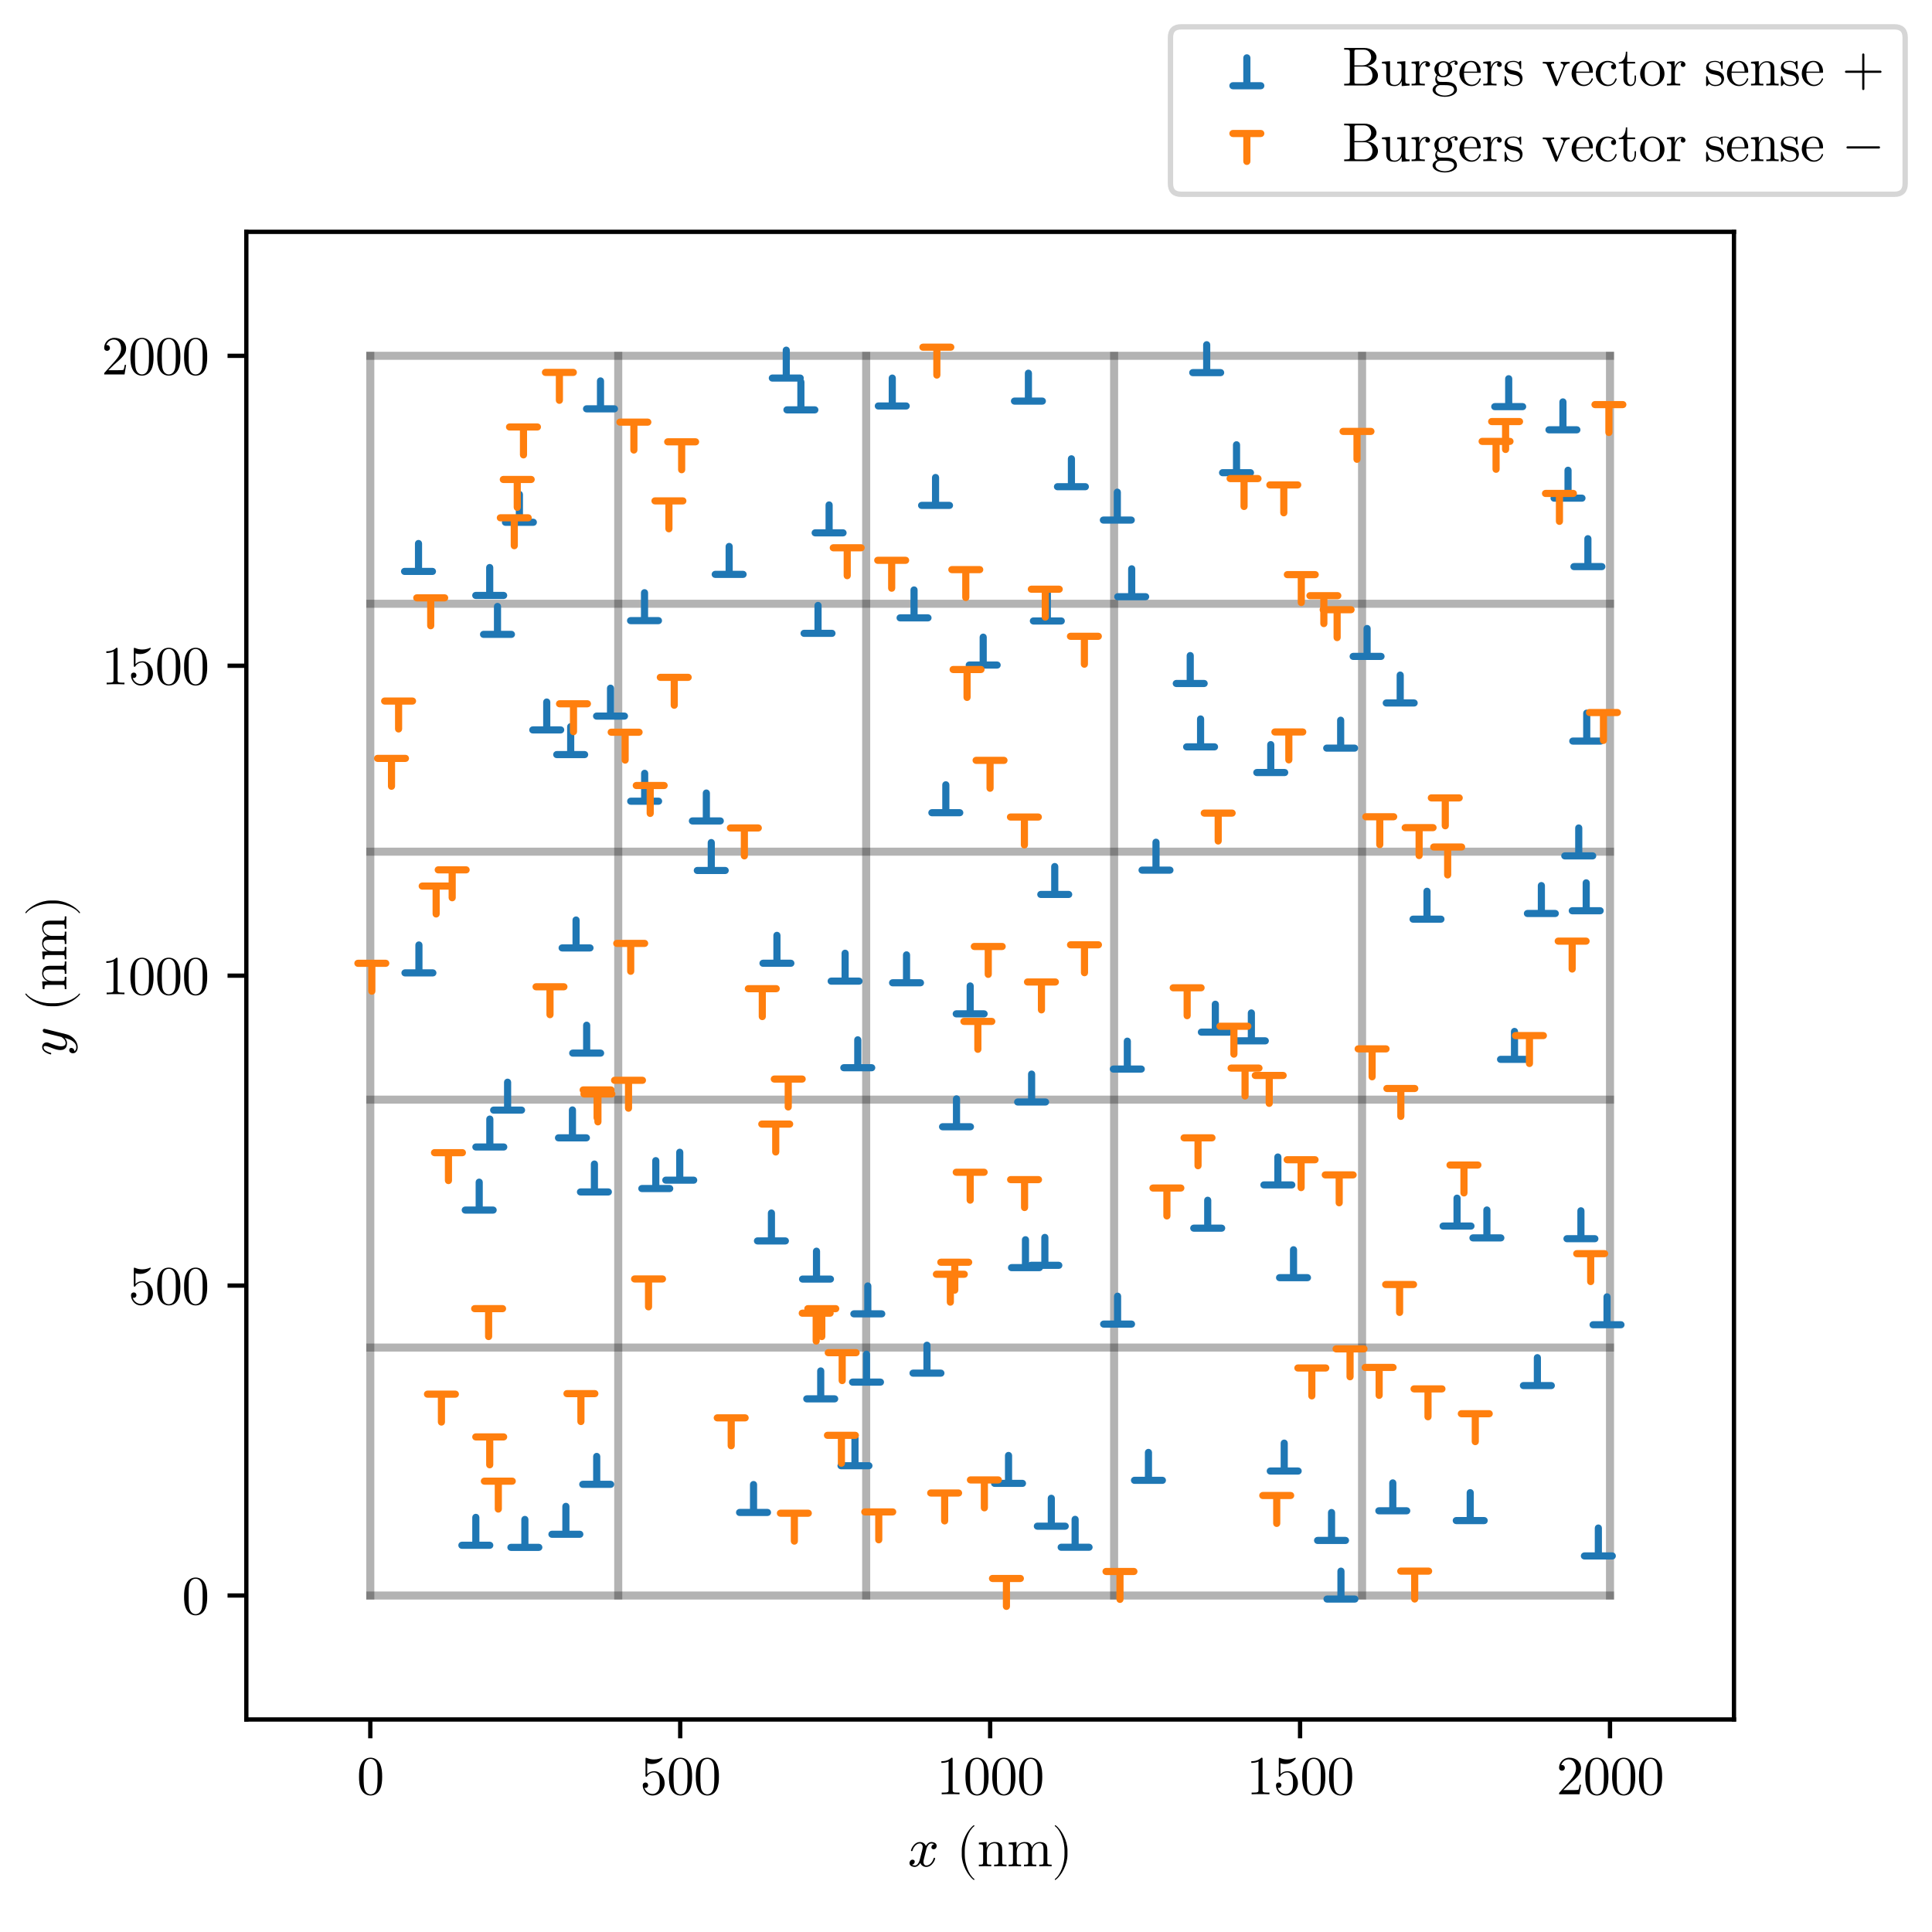 <?xml version="1.0" encoding="utf-8" standalone="no"?>
<!DOCTYPE svg PUBLIC "-//W3C//DTD SVG 1.1//EN"
  "http://www.w3.org/Graphics/SVG/1.1/DTD/svg11.dtd">
<svg xmlns:xlink="http://www.w3.org/1999/xlink" width="360pt" height="360pt" viewBox="0 0 360 360" xmlns="http://www.w3.org/2000/svg" version="1.1">
 <title>Dislocation map</title>
 <defs>
  <style type="text/css">*{stroke-linejoin: round; stroke-linecap: butt}</style>
 </defs>
 <g id="figure_1">
  <g id="patch_1">
   <path d="M 0 360 
L 360 360 
L 360 0 
L 0 0 
z
" style="fill: #ffffff"/>
  </g>
  <g id="axes_1">
   <g id="patch_2">
    <path d="M 45.9 320.4 
L 323.1 320.4 
L 323.1 43.2 
L 45.9 43.2 
z
" style="fill: #ffffff"/>
   </g>
   <g id="matplotlib.axis_1">
    <g id="xtick_1">
     <g id="line2d_1">
      <defs>
       <path id="m77c186bf9d" d="M 0 0 
L 0 3.5 
" style="stroke: #000000; stroke-width: 0.8"/>
      </defs>
      <g>
       <use xlink:href="#m77c186bf9d" x="69" y="320.4" style="stroke: #000000; stroke-width: 0.8"/>
      </g>
     </g>
     <g id="text_1">
      <!-- 0 -->
      <g transform="translate(66.5 334.341) scale(0.1 -0.1)">
       <defs>
        <path id="LatinModernMath-Regular-30" d="M 2944 2048 
C 2944 2560 2912 3072 2688 3546 
C 2394 4160 1869 4262 1600 4262 
C 1216 4262 749 4096 486 3501 
C 282 3059 250 2560 250 2048 
C 250 1568 275 992 538 506 
C 813 -13 1280 -141 1594 -141 
C 1939 -141 2426 -6 2707 602 
C 2912 1043 2944 1542 2944 2048 
z
M 2413 2125 
C 2413 1645 2413 1210 2342 800 
C 2246 192 1882 0 1594 0 
C 1344 0 966 160 851 774 
C 781 1158 781 1747 781 2125 
C 781 2534 781 2957 832 3302 
C 954 4064 1434 4122 1594 4122 
C 1805 4122 2227 4006 2349 3373 
C 2413 3014 2413 2528 2413 2125 
z
" transform="scale(0.016)"/>
       </defs>
       <use xlink:href="#LatinModernMath-Regular-30"/>
      </g>
     </g>
    </g>
    <g id="xtick_2">
     <g id="line2d_2">
      <g>
       <use xlink:href="#m77c186bf9d" x="126.75" y="320.4" style="stroke: #000000; stroke-width: 0.8"/>
      </g>
     </g>
     <g id="text_2">
      <!-- 500 -->
      <g transform="translate(119.25 334.341) scale(0.1 -0.1)">
       <defs>
        <path id="LatinModernMath-Regular-35" d="M 2874 1286 
C 2874 2048 2349 2688 1658 2688 
C 1350 2688 1075 2586 845 2362 
L 845 3610 
C 973 3571 1184 3526 1389 3526 
C 2176 3526 2624 4109 2624 4192 
C 2624 4230 2605 4262 2560 4262 
C 2560 4262 2541 4262 2509 4243 
C 2381 4186 2067 4058 1638 4058 
C 1382 4058 1088 4102 787 4237 
C 736 4256 710 4256 710 4256 
C 646 4256 646 4205 646 4102 
L 646 2208 
C 646 2093 646 2042 736 2042 
C 781 2042 794 2061 819 2099 
C 890 2202 1126 2547 1645 2547 
C 1978 2547 2138 2253 2189 2138 
C 2291 1901 2304 1651 2304 1331 
C 2304 1107 2304 723 2150 454 
C 1997 205 1760 38 1466 38 
C 998 38 634 378 525 755 
C 544 749 563 742 634 742 
C 845 742 954 902 954 1056 
C 954 1210 845 1370 634 1370 
C 544 1370 320 1325 320 1030 
C 320 480 762 -141 1478 -141 
C 2221 -141 2874 474 2874 1286 
z
" transform="scale(0.016)"/>
       </defs>
       <use xlink:href="#LatinModernMath-Regular-35"/>
       <use xlink:href="#LatinModernMath-Regular-30" x="50"/>
       <use xlink:href="#LatinModernMath-Regular-30" x="100"/>
      </g>
     </g>
    </g>
    <g id="xtick_3">
     <g id="line2d_3">
      <g>
       <use xlink:href="#m77c186bf9d" x="184.5" y="320.4" style="stroke: #000000; stroke-width: 0.8"/>
      </g>
     </g>
     <g id="text_3">
      <!-- 1000 -->
      <g transform="translate(174.5 334.341) scale(0.1 -0.1)">
       <defs>
        <path id="LatinModernMath-Regular-31" d="M 2682 0 
L 2682 198 
L 2477 198 
C 1901 198 1882 269 1882 506 
L 1882 4096 
C 1882 4250 1882 4262 1734 4262 
C 1338 3853 774 3853 570 3853 
L 570 3654 
C 698 3654 1075 3654 1408 3821 
L 1408 506 
C 1408 275 1389 198 813 198 
L 608 198 
L 608 0 
C 832 19 1389 19 1645 19 
C 1901 19 2458 19 2682 0 
z
" transform="scale(0.016)"/>
       </defs>
       <use xlink:href="#LatinModernMath-Regular-31"/>
       <use xlink:href="#LatinModernMath-Regular-30" x="50"/>
       <use xlink:href="#LatinModernMath-Regular-30" x="100"/>
       <use xlink:href="#LatinModernMath-Regular-30" x="150"/>
      </g>
     </g>
    </g>
    <g id="xtick_4">
     <g id="line2d_4">
      <g>
       <use xlink:href="#m77c186bf9d" x="242.25" y="320.4" style="stroke: #000000; stroke-width: 0.8"/>
      </g>
     </g>
     <g id="text_4">
      <!-- 1500 -->
      <g transform="translate(232.25 334.341) scale(0.1 -0.1)">
       <use xlink:href="#LatinModernMath-Regular-31"/>
       <use xlink:href="#LatinModernMath-Regular-35" x="50"/>
       <use xlink:href="#LatinModernMath-Regular-30" x="100"/>
       <use xlink:href="#LatinModernMath-Regular-30" x="150"/>
      </g>
     </g>
    </g>
    <g id="xtick_5">
     <g id="line2d_5">
      <g>
       <use xlink:href="#m77c186bf9d" x="300" y="320.4" style="stroke: #000000; stroke-width: 0.8"/>
      </g>
     </g>
     <g id="text_5">
      <!-- 2000 -->
      <g transform="translate(290 334.341) scale(0.1 -0.1)">
       <defs>
        <path id="LatinModernMath-Regular-32" d="M 2874 1114 
L 2714 1114 
C 2682 922 2637 640 2573 544 
C 2528 493 2106 493 1965 493 
L 813 493 
L 1491 1152 
C 2490 2035 2874 2381 2874 3021 
C 2874 3750 2298 4262 1517 4262 
C 794 4262 320 3674 320 3104 
C 320 2746 640 2746 659 2746 
C 768 2746 992 2822 992 3085 
C 992 3251 877 3418 653 3418 
C 602 3418 589 3418 570 3411 
C 717 3827 1062 4064 1434 4064 
C 2016 4064 2291 3546 2291 3021 
C 2291 2509 1971 2003 1619 1606 
L 390 237 
C 320 166 320 154 320 0 
L 2694 0 
L 2874 1114 
z
" transform="scale(0.016)"/>
       </defs>
       <use xlink:href="#LatinModernMath-Regular-32"/>
       <use xlink:href="#LatinModernMath-Regular-30" x="50"/>
       <use xlink:href="#LatinModernMath-Regular-30" x="100"/>
       <use xlink:href="#LatinModernMath-Regular-30" x="150"/>
      </g>
     </g>
    </g>
    <g id="text_6">
     <!-- $x$ (nm) -->
     <g transform="translate(169.15 347.781) scale(0.1 -0.1)">
      <defs>
       <path id="Cmmi10-78" d="M 500 184 
Q 613 97 819 97 
Q 1019 97 1172 289 
Q 1325 481 1381 709 
L 1672 1844 
Q 1741 2153 1741 2266 
Q 1741 2425 1652 2544 
Q 1563 2663 1403 2663 
Q 1200 2663 1022 2536 
Q 844 2409 722 2214 
Q 600 2019 550 1819 
Q 538 1778 500 1778 
L 422 1778 
Q 372 1778 372 1838 
L 372 1856 
Q 434 2094 584 2320 
Q 734 2547 951 2687 
Q 1169 2828 1416 2828 
Q 1650 2828 1839 2703 
Q 2028 2578 2106 2363 
Q 2216 2559 2386 2693 
Q 2556 2828 2759 2828 
Q 2897 2828 3040 2779 
Q 3184 2731 3275 2631 
Q 3366 2531 3366 2381 
Q 3366 2219 3261 2101 
Q 3156 1984 2994 1984 
Q 2891 1984 2822 2050 
Q 2753 2116 2753 2216 
Q 2753 2350 2845 2451 
Q 2938 2553 3066 2572 
Q 2950 2663 2747 2663 
Q 2541 2663 2389 2472 
Q 2238 2281 2175 2047 
L 1894 916 
Q 1825 659 1825 494 
Q 1825 331 1917 214 
Q 2009 97 2163 97 
Q 2463 97 2698 361 
Q 2934 625 3009 941 
Q 3022 978 3059 978 
L 3138 978 
Q 3163 978 3178 961 
Q 3194 944 3194 922 
Q 3194 916 3188 903 
Q 3097 522 2806 225 
Q 2516 -72 2150 -72 
Q 1916 -72 1727 54 
Q 1538 181 1459 397 
Q 1359 209 1182 68 
Q 1006 -72 806 -72 
Q 669 -72 523 -23 
Q 378 25 287 125 
Q 197 225 197 378 
Q 197 528 301 651 
Q 406 775 563 775 
Q 669 775 741 711 
Q 813 647 813 544 
Q 813 409 723 309 
Q 634 209 500 184 
z
" transform="scale(0.016)"/>
       <path id="LatinModernMath-Regular-20" transform="scale(0.016)"/>
       <path id="LatinModernMath-Regular-28" d="M 2125 -1523 
C 2125 -1504 2112 -1485 2099 -1472 
C 1434 -973 992 307 992 1331 
L 992 1869 
C 992 2893 1434 4173 2099 4672 
C 2112 4685 2125 4704 2125 4723 
C 2125 4755 2093 4787 2061 4787 
C 2048 4787 2035 4781 2022 4774 
C 1318 4243 646 2963 646 1869 
L 646 1331 
C 646 237 1318 -1043 2022 -1574 
C 2035 -1581 2048 -1587 2061 -1587 
C 2093 -1587 2125 -1555 2125 -1523 
z
" transform="scale(0.016)"/>
       <path id="LatinModernMath-Regular-6e" d="M 3424 0 
L 3424 198 
C 3091 198 2931 198 2925 390 
L 2925 1613 
C 2925 2163 2925 2362 2726 2592 
C 2637 2701 2426 2829 2054 2829 
C 1587 2829 1286 2554 1107 2157 
L 1107 2829 
L 205 2758 
L 205 2560 
C 653 2560 704 2515 704 2202 
L 704 486 
C 704 198 634 198 205 198 
L 205 0 
L 928 19 
L 1645 0 
L 1645 198 
C 1216 198 1146 198 1146 486 
L 1146 1664 
C 1146 2330 1600 2688 2010 2688 
C 2413 2688 2483 2342 2483 1978 
L 2483 486 
C 2483 198 2413 198 1984 198 
L 1984 0 
L 2707 19 
L 3424 0 
z
" transform="scale(0.016)"/>
       <path id="LatinModernMath-Regular-6d" d="M 5203 0 
L 5203 198 
C 4870 198 4710 198 4704 390 
L 4704 1613 
C 4704 2163 4704 2362 4506 2592 
C 4416 2701 4205 2829 3834 2829 
C 3296 2829 3014 2445 2906 2202 
C 2816 2758 2342 2829 2054 2829 
C 1587 2829 1286 2554 1107 2157 
L 1107 2829 
L 205 2758 
L 205 2560 
C 653 2560 704 2515 704 2202 
L 704 486 
C 704 198 634 198 205 198 
L 205 0 
L 928 19 
L 1645 0 
L 1645 198 
C 1216 198 1146 198 1146 486 
L 1146 1664 
C 1146 2330 1600 2688 2010 2688 
C 2413 2688 2483 2342 2483 1978 
L 2483 486 
C 2483 198 2413 198 1984 198 
L 1984 0 
L 2707 19 
L 3424 0 
L 3424 198 
C 2995 198 2925 198 2925 486 
L 2925 1664 
C 2925 2330 3379 2688 3789 2688 
C 4192 2688 4262 2342 4262 1978 
L 4262 486 
C 4262 198 4192 198 3763 198 
L 3763 0 
L 4486 19 
L 5203 0 
z
" transform="scale(0.016)"/>
       <path id="LatinModernMath-Regular-29" d="M 1843 1331 
L 1843 1869 
C 1843 2963 1171 4243 467 4774 
C 454 4781 442 4787 429 4787 
C 397 4787 365 4755 365 4723 
C 365 4704 378 4685 390 4672 
C 1056 4173 1498 2893 1498 1869 
L 1498 1331 
C 1498 307 1056 -973 390 -1472 
C 378 -1485 365 -1504 365 -1523 
C 365 -1555 397 -1587 429 -1587 
C 442 -1587 454 -1581 467 -1574 
C 1171 -1043 1843 237 1843 1331 
z
" transform="scale(0.016)"/>
      </defs>
      <use xlink:href="#Cmmi10-78" transform="translate(0 0.203)"/>
      <use xlink:href="#LatinModernMath-Regular-20" transform="translate(57.08 0.203)"/>
      <use xlink:href="#LatinModernMath-Regular-28" transform="translate(90.28 0.203)"/>
      <use xlink:href="#LatinModernMath-Regular-6e" transform="translate(129.18 0.203)"/>
      <use xlink:href="#LatinModernMath-Regular-6d" transform="translate(184.78 0.203)"/>
      <use xlink:href="#LatinModernMath-Regular-29" transform="translate(268.08 0.203)"/>
     </g>
    </g>
   </g>
   <g id="matplotlib.axis_2">
    <g id="ytick_1">
     <g id="line2d_6">
      <defs>
       <path id="mc13aadfebc" d="M 0 0 
L -3.5 0 
" style="stroke: #000000; stroke-width: 0.8"/>
      </defs>
      <g>
       <use xlink:href="#mc13aadfebc" x="45.9" y="297.3" style="stroke: #000000; stroke-width: 0.8"/>
      </g>
     </g>
     <g id="text_7">
      <!-- 0 -->
      <g transform="translate(33.9 300.77) scale(0.1 -0.1)">
       <use xlink:href="#LatinModernMath-Regular-30"/>
      </g>
     </g>
    </g>
    <g id="ytick_2">
     <g id="line2d_7">
      <g>
       <use xlink:href="#mc13aadfebc" x="45.9" y="239.55" style="stroke: #000000; stroke-width: 0.8"/>
      </g>
     </g>
     <g id="text_8">
      <!-- 500 -->
      <g transform="translate(23.9 243.02) scale(0.1 -0.1)">
       <use xlink:href="#LatinModernMath-Regular-35"/>
       <use xlink:href="#LatinModernMath-Regular-30" x="50"/>
       <use xlink:href="#LatinModernMath-Regular-30" x="100"/>
      </g>
     </g>
    </g>
    <g id="ytick_3">
     <g id="line2d_8">
      <g>
       <use xlink:href="#mc13aadfebc" x="45.9" y="181.8" style="stroke: #000000; stroke-width: 0.8"/>
      </g>
     </g>
     <g id="text_9">
      <!-- 1000 -->
      <g transform="translate(18.9 185.27) scale(0.1 -0.1)">
       <use xlink:href="#LatinModernMath-Regular-31"/>
       <use xlink:href="#LatinModernMath-Regular-30" x="50"/>
       <use xlink:href="#LatinModernMath-Regular-30" x="100"/>
       <use xlink:href="#LatinModernMath-Regular-30" x="150"/>
      </g>
     </g>
    </g>
    <g id="ytick_4">
     <g id="line2d_9">
      <g>
       <use xlink:href="#mc13aadfebc" x="45.9" y="124.05" style="stroke: #000000; stroke-width: 0.8"/>
      </g>
     </g>
     <g id="text_10">
      <!-- 1500 -->
      <g transform="translate(18.9 127.52) scale(0.1 -0.1)">
       <use xlink:href="#LatinModernMath-Regular-31"/>
       <use xlink:href="#LatinModernMath-Regular-35" x="50"/>
       <use xlink:href="#LatinModernMath-Regular-30" x="100"/>
       <use xlink:href="#LatinModernMath-Regular-30" x="150"/>
      </g>
     </g>
    </g>
    <g id="ytick_5">
     <g id="line2d_10">
      <g>
       <use xlink:href="#mc13aadfebc" x="45.9" y="66.3" style="stroke: #000000; stroke-width: 0.8"/>
      </g>
     </g>
     <g id="text_11">
      <!-- 2000 -->
      <g transform="translate(18.9 69.77) scale(0.1 -0.1)">
       <use xlink:href="#LatinModernMath-Regular-32"/>
       <use xlink:href="#LatinModernMath-Regular-30" x="50"/>
       <use xlink:href="#LatinModernMath-Regular-30" x="100"/>
       <use xlink:href="#LatinModernMath-Regular-30" x="150"/>
      </g>
     </g>
    </g>
    <g id="text_12">
     <!-- $y$ (nm) -->
     <g transform="translate(12.4 196.75) rotate(-90) scale(0.1 -0.1)">
      <defs>
       <path id="Cmmi10-79" d="M 538 -916 
Q 672 -1147 1006 -1147 
Q 1309 -1147 1531 -934 
Q 1753 -722 1889 -420 
Q 2025 -119 2100 197 
Q 1816 -72 1484 -72 
Q 1231 -72 1053 15 
Q 875 103 776 276 
Q 678 450 678 697 
Q 678 906 734 1126 
Q 791 1347 892 1617 
Q 994 1888 1069 2088 
Q 1153 2322 1153 2472 
Q 1153 2663 1013 2663 
Q 759 2663 595 2402 
Q 431 2141 353 1819 
Q 341 1778 300 1778 
L 225 1778 
Q 172 1778 172 1838 
L 172 1856 
Q 275 2238 487 2533 
Q 700 2828 1025 2828 
Q 1253 2828 1411 2678 
Q 1569 2528 1569 2297 
Q 1569 2178 1516 2047 
Q 1488 1969 1388 1706 
Q 1288 1444 1234 1272 
Q 1181 1100 1147 934 
Q 1113 769 1113 603 
Q 1113 391 1203 244 
Q 1294 97 1491 97 
Q 1888 97 2203 581 
L 2688 2553 
Q 2709 2638 2787 2698 
Q 2866 2759 2956 2759 
Q 3034 2759 3092 2709 
Q 3150 2659 3150 2578 
Q 3150 2541 3144 2528 
L 2509 -19 
Q 2425 -347 2200 -647 
Q 1975 -947 1658 -1130 
Q 1341 -1313 997 -1313 
Q 831 -1313 668 -1248 
Q 506 -1184 406 -1056 
Q 306 -928 306 -756 
Q 306 -581 409 -453 
Q 513 -325 684 -325 
Q 788 -325 858 -389 
Q 928 -453 928 -556 
Q 928 -703 818 -812 
Q 709 -922 563 -922 
Q 556 -919 550 -917 
Q 544 -916 538 -916 
z
" transform="scale(0.016)"/>
      </defs>
      <use xlink:href="#Cmmi10-79" transform="translate(0 0.203)"/>
      <use xlink:href="#LatinModernMath-Regular-20" transform="translate(49.023 0.203)"/>
      <use xlink:href="#LatinModernMath-Regular-28" transform="translate(82.223 0.203)"/>
      <use xlink:href="#LatinModernMath-Regular-6e" transform="translate(121.123 0.203)"/>
      <use xlink:href="#LatinModernMath-Regular-6d" transform="translate(176.723 0.203)"/>
      <use xlink:href="#LatinModernMath-Regular-29" transform="translate(260.023 0.203)"/>
     </g>
    </g>
   </g>
   <g id="line2d_11">
    <path d="M 69 297.3 
L 300 297.3 
" clip-path="url(#pad09eb2910)" style="fill: none; stroke: #000000; stroke-opacity: 0.3; stroke-width: 1.5; stroke-linecap: square"/>
   </g>
   <g id="line2d_12">
    <path d="M 69 297.3 
L 69 66.3 
" clip-path="url(#pad09eb2910)" style="fill: none; stroke: #000000; stroke-opacity: 0.3; stroke-width: 1.5; stroke-linecap: square"/>
   </g>
   <g id="line2d_13">
    <path d="M 69 251.1 
L 300 251.1 
" clip-path="url(#pad09eb2910)" style="fill: none; stroke: #000000; stroke-opacity: 0.3; stroke-width: 1.5; stroke-linecap: square"/>
   </g>
   <g id="line2d_14">
    <path d="M 115.2 297.3 
L 115.2 66.3 
" clip-path="url(#pad09eb2910)" style="fill: none; stroke: #000000; stroke-opacity: 0.3; stroke-width: 1.5; stroke-linecap: square"/>
   </g>
   <g id="line2d_15">
    <path d="M 69 204.9 
L 300 204.9 
" clip-path="url(#pad09eb2910)" style="fill: none; stroke: #000000; stroke-opacity: 0.3; stroke-width: 1.5; stroke-linecap: square"/>
   </g>
   <g id="line2d_16">
    <path d="M 161.4 297.3 
L 161.4 66.3 
" clip-path="url(#pad09eb2910)" style="fill: none; stroke: #000000; stroke-opacity: 0.3; stroke-width: 1.5; stroke-linecap: square"/>
   </g>
   <g id="line2d_17">
    <path d="M 69 158.7 
L 300 158.7 
" clip-path="url(#pad09eb2910)" style="fill: none; stroke: #000000; stroke-opacity: 0.3; stroke-width: 1.5; stroke-linecap: square"/>
   </g>
   <g id="line2d_18">
    <path d="M 207.6 297.3 
L 207.6 66.3 
" clip-path="url(#pad09eb2910)" style="fill: none; stroke: #000000; stroke-opacity: 0.3; stroke-width: 1.5; stroke-linecap: square"/>
   </g>
   <g id="line2d_19">
    <path d="M 69 112.5 
L 300 112.5 
" clip-path="url(#pad09eb2910)" style="fill: none; stroke: #000000; stroke-opacity: 0.3; stroke-width: 1.5; stroke-linecap: square"/>
   </g>
   <g id="line2d_20">
    <path d="M 253.8 297.3 
L 253.8 66.3 
" clip-path="url(#pad09eb2910)" style="fill: none; stroke: #000000; stroke-opacity: 0.3; stroke-width: 1.5; stroke-linecap: square"/>
   </g>
   <g id="line2d_21">
    <path d="M 69 66.3 
L 300 66.3 
" clip-path="url(#pad09eb2910)" style="fill: none; stroke: #000000; stroke-opacity: 0.3; stroke-width: 1.5; stroke-linecap: square"/>
   </g>
   <g id="line2d_22">
    <path d="M 300 297.3 
L 300 66.3 
" clip-path="url(#pad09eb2910)" style="fill: none; stroke: #000000; stroke-opacity: 0.3; stroke-width: 1.5; stroke-linecap: square"/>
   </g>
   <g id="patch_3">
    <path d="M 45.9 320.4 
L 45.9 43.2 
" style="fill: none; stroke: #000000; stroke-width: 0.8; stroke-linejoin: miter; stroke-linecap: square"/>
   </g>
   <g id="patch_4">
    <path d="M 323.1 320.4 
L 323.1 43.2 
" style="fill: none; stroke: #000000; stroke-width: 0.8; stroke-linejoin: miter; stroke-linecap: square"/>
   </g>
   <g id="patch_5">
    <path d="M 45.9 320.4 
L 323.1 320.4 
" style="fill: none; stroke: #000000; stroke-width: 0.8; stroke-linejoin: miter; stroke-linecap: square"/>
   </g>
   <g id="patch_6">
    <path d="M 45.9 43.2 
L 323.1 43.2 
" style="fill: none; stroke: #000000; stroke-width: 0.8; stroke-linejoin: miter; stroke-linecap: square"/>
   </g>
   <g id="PathCollection_1">
    <defs>
     <path id="mba3ca4461a" d="M -2.376 2.767 
Q -2.444 2.767 -2.49 2.719 
Q -2.534 2.67 -2.534 2.601 
Q -2.534 2.54 -2.49 2.488 
Q -2.444 2.435 -2.376 2.435 
L 0.068 2.435 
L 0.068 -2.616 
Q 0.068 -2.681 0.116 -2.724 
Q 0.165 -2.767 0.234 -2.767 
Q 0.295 -2.767 0.347 -2.724 
Q 0.4 -2.681 0.4 -2.616 
L 0.4 2.435 
L 2.849 2.435 
Q 2.91 2.435 2.955 2.488 
Q 3 2.54 3 2.601 
Q 3 2.67 2.955 2.719 
Q 2.91 2.767 2.849 2.767 
L -2.376 2.767 
z
" style="stroke: #1f77b4"/>
    </defs>
    <g clip-path="url(#pad09eb2910)">
     <use xlink:href="#mba3ca4461a" x="88.43" y="285.338" style="fill: #1f77b4; stroke: #1f77b4"/>
     <use xlink:href="#mba3ca4461a" x="105.211" y="283.287" style="fill: #1f77b4; stroke: #1f77b4"/>
     <use xlink:href="#mba3ca4461a" x="110.955" y="273.983" style="fill: #1f77b4; stroke: #1f77b4"/>
     <use xlink:href="#mba3ca4461a" x="97.569" y="285.727" style="fill: #1f77b4; stroke: #1f77b4"/>
     <use xlink:href="#mba3ca4461a" x="106.432" y="209.42" style="fill: #1f77b4; stroke: #1f77b4"/>
     <use xlink:href="#mba3ca4461a" x="110.526" y="219.5" style="fill: #1f77b4; stroke: #1f77b4"/>
     <use xlink:href="#mba3ca4461a" x="89.059" y="222.877" style="fill: #1f77b4; stroke: #1f77b4"/>
     <use xlink:href="#mba3ca4461a" x="91.038" y="211.123" style="fill: #1f77b4; stroke: #1f77b4"/>
     <use xlink:href="#mba3ca4461a" x="94.35" y="204.251" style="fill: #1f77b4; stroke: #1f77b4"/>
     <use xlink:href="#mba3ca4461a" x="107.108" y="174.031" style="fill: #1f77b4; stroke: #1f77b4"/>
     <use xlink:href="#mba3ca4461a" x="109.083" y="193.631" style="fill: #1f77b4; stroke: #1f77b4"/>
     <use xlink:href="#mba3ca4461a" x="77.827" y="178.681" style="fill: #1f77b4; stroke: #1f77b4"/>
     <use xlink:href="#mba3ca4461a" x="106.107" y="138.004" style="fill: #1f77b4; stroke: #1f77b4"/>
     <use xlink:href="#mba3ca4461a" x="92.467" y="115.603" style="fill: #1f77b4; stroke: #1f77b4"/>
     <use xlink:href="#mba3ca4461a" x="101.643" y="133.408" style="fill: #1f77b4; stroke: #1f77b4"/>
     <use xlink:href="#mba3ca4461a" x="113.529" y="130.833" style="fill: #1f77b4; stroke: #1f77b4"/>
     <use xlink:href="#mba3ca4461a" x="96.548" y="94.718" style="fill: #1f77b4; stroke: #1f77b4"/>
     <use xlink:href="#mba3ca4461a" x="77.75" y="103.873" style="fill: #1f77b4; stroke: #1f77b4"/>
     <use xlink:href="#mba3ca4461a" x="91.016" y="108.35" style="fill: #1f77b4; stroke: #1f77b4"/>
     <use xlink:href="#mba3ca4461a" x="111.66" y="73.578" style="fill: #1f77b4; stroke: #1f77b4"/>
     <use xlink:href="#mba3ca4461a" x="140.176" y="279.222" style="fill: #1f77b4; stroke: #1f77b4"/>
     <use xlink:href="#mba3ca4461a" x="152.697" y="258.054" style="fill: #1f77b4; stroke: #1f77b4"/>
     <use xlink:href="#mba3ca4461a" x="159.079" y="270.518" style="fill: #1f77b4; stroke: #1f77b4"/>
     <use xlink:href="#mba3ca4461a" x="161.227" y="254.937" style="fill: #1f77b4; stroke: #1f77b4"/>
     <use xlink:href="#mba3ca4461a" x="143.511" y="228.626" style="fill: #1f77b4; stroke: #1f77b4"/>
     <use xlink:href="#mba3ca4461a" x="126.428" y="217.305" style="fill: #1f77b4; stroke: #1f77b4"/>
     <use xlink:href="#mba3ca4461a" x="151.91" y="235.737" style="fill: #1f77b4; stroke: #1f77b4"/>
     <use xlink:href="#mba3ca4461a" x="121.962" y="218.868" style="fill: #1f77b4; stroke: #1f77b4"/>
     <use xlink:href="#mba3ca4461a" x="157.243" y="180.22" style="fill: #1f77b4; stroke: #1f77b4"/>
     <use xlink:href="#mba3ca4461a" x="144.537" y="176.887" style="fill: #1f77b4; stroke: #1f77b4"/>
     <use xlink:href="#mba3ca4461a" x="132.3" y="159.6" style="fill: #1f77b4; stroke: #1f77b4"/>
     <use xlink:href="#mba3ca4461a" x="159.6" y="196.354" style="fill: #1f77b4; stroke: #1f77b4"/>
     <use xlink:href="#mba3ca4461a" x="152.194" y="115.412" style="fill: #1f77b4; stroke: #1f77b4"/>
     <use xlink:href="#mba3ca4461a" x="119.889" y="146.692" style="fill: #1f77b4; stroke: #1f77b4"/>
     <use xlink:href="#mba3ca4461a" x="131.384" y="150.369" style="fill: #1f77b4; stroke: #1f77b4"/>
     <use xlink:href="#mba3ca4461a" x="119.863" y="113.044" style="fill: #1f77b4; stroke: #1f77b4"/>
     <use xlink:href="#mba3ca4461a" x="149" y="73.769" style="fill: #1f77b4; stroke: #1f77b4"/>
     <use xlink:href="#mba3ca4461a" x="146.276" y="67.845" style="fill: #1f77b4; stroke: #1f77b4"/>
     <use xlink:href="#mba3ca4461a" x="154.259" y="96.685" style="fill: #1f77b4; stroke: #1f77b4"/>
     <use xlink:href="#mba3ca4461a" x="135.635" y="104.423" style="fill: #1f77b4; stroke: #1f77b4"/>
     <use xlink:href="#mba3ca4461a" x="187.693" y="273.803" style="fill: #1f77b4; stroke: #1f77b4"/>
     <use xlink:href="#mba3ca4461a" x="200.1" y="285.707" style="fill: #1f77b4; stroke: #1f77b4"/>
     <use xlink:href="#mba3ca4461a" x="195.661" y="281.781" style="fill: #1f77b4; stroke: #1f77b4"/>
     <use xlink:href="#mba3ca4461a" x="172.494" y="253.265" style="fill: #1f77b4; stroke: #1f77b4"/>
     <use xlink:href="#mba3ca4461a" x="177.995" y="207.353" style="fill: #1f77b4; stroke: #1f77b4"/>
     <use xlink:href="#mba3ca4461a" x="194.462" y="233.174" style="fill: #1f77b4; stroke: #1f77b4"/>
     <use xlink:href="#mba3ca4461a" x="161.47" y="242.215" style="fill: #1f77b4; stroke: #1f77b4"/>
     <use xlink:href="#mba3ca4461a" x="190.848" y="233.606" style="fill: #1f77b4; stroke: #1f77b4"/>
     <use xlink:href="#mba3ca4461a" x="180.546" y="186.315" style="fill: #1f77b4; stroke: #1f77b4"/>
     <use xlink:href="#mba3ca4461a" x="191.993" y="202.739" style="fill: #1f77b4; stroke: #1f77b4"/>
     <use xlink:href="#mba3ca4461a" x="168.685" y="180.526" style="fill: #1f77b4; stroke: #1f77b4"/>
     <use xlink:href="#mba3ca4461a" x="196.303" y="164.065" style="fill: #1f77b4; stroke: #1f77b4"/>
     <use xlink:href="#mba3ca4461a" x="182.97" y="121.322" style="fill: #1f77b4; stroke: #1f77b4"/>
     <use xlink:href="#mba3ca4461a" x="170.086" y="112.527" style="fill: #1f77b4; stroke: #1f77b4"/>
     <use xlink:href="#mba3ca4461a" x="194.921" y="113.109" style="fill: #1f77b4; stroke: #1f77b4"/>
     <use xlink:href="#mba3ca4461a" x="176.007" y="148.835" style="fill: #1f77b4; stroke: #1f77b4"/>
     <use xlink:href="#mba3ca4461a" x="199.41" y="88.09" style="fill: #1f77b4; stroke: #1f77b4"/>
     <use xlink:href="#mba3ca4461a" x="191.396" y="72.137" style="fill: #1f77b4; stroke: #1f77b4"/>
     <use xlink:href="#mba3ca4461a" x="166.028" y="73.048" style="fill: #1f77b4; stroke: #1f77b4"/>
     <use xlink:href="#mba3ca4461a" x="174.092" y="91.572" style="fill: #1f77b4; stroke: #1f77b4"/>
     <use xlink:href="#mba3ca4461a" x="213.764" y="273.236" style="fill: #1f77b4; stroke: #1f77b4"/>
     <use xlink:href="#mba3ca4461a" x="247.88" y="284.437" style="fill: #1f77b4; stroke: #1f77b4"/>
     <use xlink:href="#mba3ca4461a" x="239.062" y="271.504" style="fill: #1f77b4; stroke: #1f77b4"/>
     <use xlink:href="#mba3ca4461a" x="249.635" y="295.359" style="fill: #1f77b4; stroke: #1f77b4"/>
     <use xlink:href="#mba3ca4461a" x="237.878" y="218.189" style="fill: #1f77b4; stroke: #1f77b4"/>
     <use xlink:href="#mba3ca4461a" x="224.807" y="226.248" style="fill: #1f77b4; stroke: #1f77b4"/>
     <use xlink:href="#mba3ca4461a" x="208.011" y="244.123" style="fill: #1f77b4; stroke: #1f77b4"/>
     <use xlink:href="#mba3ca4461a" x="240.795" y="235.473" style="fill: #1f77b4; stroke: #1f77b4"/>
     <use xlink:href="#mba3ca4461a" x="215.17" y="159.536" style="fill: #1f77b4; stroke: #1f77b4"/>
     <use xlink:href="#mba3ca4461a" x="232.94" y="191.345" style="fill: #1f77b4; stroke: #1f77b4"/>
     <use xlink:href="#mba3ca4461a" x="209.829" y="196.603" style="fill: #1f77b4; stroke: #1f77b4"/>
     <use xlink:href="#mba3ca4461a" x="226.226" y="189.722" style="fill: #1f77b4; stroke: #1f77b4"/>
     <use xlink:href="#mba3ca4461a" x="249.58" y="136.801" style="fill: #1f77b4; stroke: #1f77b4"/>
     <use xlink:href="#mba3ca4461a" x="223.477" y="136.566" style="fill: #1f77b4; stroke: #1f77b4"/>
     <use xlink:href="#mba3ca4461a" x="221.548" y="124.755" style="fill: #1f77b4; stroke: #1f77b4"/>
     <use xlink:href="#mba3ca4461a" x="236.555" y="141.349" style="fill: #1f77b4; stroke: #1f77b4"/>
     <use xlink:href="#mba3ca4461a" x="210.642" y="108.588" style="fill: #1f77b4; stroke: #1f77b4"/>
     <use xlink:href="#mba3ca4461a" x="207.963" y="94.306" style="fill: #1f77b4; stroke: #1f77b4"/>
     <use xlink:href="#mba3ca4461a" x="230.174" y="85.478" style="fill: #1f77b4; stroke: #1f77b4"/>
     <use xlink:href="#mba3ca4461a" x="224.617" y="66.833" style="fill: #1f77b4; stroke: #1f77b4"/>
     <use xlink:href="#mba3ca4461a" x="273.722" y="280.736" style="fill: #1f77b4; stroke: #1f77b4"/>
     <use xlink:href="#mba3ca4461a" x="286.233" y="255.581" style="fill: #1f77b4; stroke: #1f77b4"/>
     <use xlink:href="#mba3ca4461a" x="259.294" y="278.915" style="fill: #1f77b4; stroke: #1f77b4"/>
     <use xlink:href="#mba3ca4461a" x="297.596" y="287.326" style="fill: #1f77b4; stroke: #1f77b4"/>
     <use xlink:href="#mba3ca4461a" x="271.265" y="225.857" style="fill: #1f77b4; stroke: #1f77b4"/>
     <use xlink:href="#mba3ca4461a" x="299.214" y="244.244" style="fill: #1f77b4; stroke: #1f77b4"/>
     <use xlink:href="#mba3ca4461a" x="294.348" y="228.212" style="fill: #1f77b4; stroke: #1f77b4"/>
     <use xlink:href="#mba3ca4461a" x="276.828" y="228.063" style="fill: #1f77b4; stroke: #1f77b4"/>
     <use xlink:href="#mba3ca4461a" x="281.971" y="194.793" style="fill: #1f77b4; stroke: #1f77b4"/>
     <use xlink:href="#mba3ca4461a" x="295.334" y="167.103" style="fill: #1f77b4; stroke: #1f77b4"/>
     <use xlink:href="#mba3ca4461a" x="265.668" y="168.672" style="fill: #1f77b4; stroke: #1f77b4"/>
     <use xlink:href="#mba3ca4461a" x="286.978" y="167.614" style="fill: #1f77b4; stroke: #1f77b4"/>
     <use xlink:href="#mba3ca4461a" x="293.943" y="156.879" style="fill: #1f77b4; stroke: #1f77b4"/>
     <use xlink:href="#mba3ca4461a" x="254.506" y="119.709" style="fill: #1f77b4; stroke: #1f77b4"/>
     <use xlink:href="#mba3ca4461a" x="260.675" y="128.389" style="fill: #1f77b4; stroke: #1f77b4"/>
     <use xlink:href="#mba3ca4461a" x="295.43" y="135.488" style="fill: #1f77b4; stroke: #1f77b4"/>
     <use xlink:href="#mba3ca4461a" x="290.996" y="77.487" style="fill: #1f77b4; stroke: #1f77b4"/>
     <use xlink:href="#mba3ca4461a" x="295.647" y="102.978" style="fill: #1f77b4; stroke: #1f77b4"/>
     <use xlink:href="#mba3ca4461a" x="291.947" y="90.222" style="fill: #1f77b4; stroke: #1f77b4"/>
     <use xlink:href="#mba3ca4461a" x="280.891" y="73.169" style="fill: #1f77b4; stroke: #1f77b4"/>
    </g>
   </g>
   <g id="PathCollection_2">
    <defs>
     <path id="m92fbb40669" d="M 0.068 2.609 
L 0.068 -2.433 
L -2.376 -2.433 
Q -2.444 -2.433 -2.49 -2.487 
Q -2.534 -2.54 -2.534 -2.6 
Q -2.534 -2.661 -2.49 -2.714 
Q -2.444 -2.767 -2.376 -2.767 
L 2.849 -2.767 
Q 2.91 -2.767 2.955 -2.714 
Q 3 -2.661 3 -2.6 
Q 3 -2.54 2.955 -2.487 
Q 2.91 -2.433 2.849 -2.433 
L 0.4 -2.433 
L 0.4 2.609 
Q 0.4 2.677 0.347 2.723 
Q 0.295 2.767 0.234 2.767 
Q 0.165 2.767 0.116 2.723 
Q 0.068 2.677 0.068 2.609 
z
" style="stroke: #ff7f0e"/>
    </defs>
    <g clip-path="url(#pad09eb2910)">
     <use xlink:href="#m92fbb40669" x="108.012" y="262.283" style="fill: #ff7f0e; stroke: #ff7f0e"/>
     <use xlink:href="#m92fbb40669" x="92.621" y="278.592" style="fill: #ff7f0e; stroke: #ff7f0e"/>
     <use xlink:href="#m92fbb40669" x="91.019" y="270.348" style="fill: #ff7f0e; stroke: #ff7f0e"/>
     <use xlink:href="#m92fbb40669" x="82.021" y="262.382" style="fill: #ff7f0e; stroke: #ff7f0e"/>
     <use xlink:href="#m92fbb40669" x="111.03" y="205.695" style="fill: #ff7f0e; stroke: #ff7f0e"/>
     <use xlink:href="#m92fbb40669" x="83.329" y="217.382" style="fill: #ff7f0e; stroke: #ff7f0e"/>
     <use xlink:href="#m92fbb40669" x="90.813" y="246.448" style="fill: #ff7f0e; stroke: #ff7f0e"/>
     <use xlink:href="#m92fbb40669" x="111.181" y="206.443" style="fill: #ff7f0e; stroke: #ff7f0e"/>
     <use xlink:href="#m92fbb40669" x="81.035" y="167.708" style="fill: #ff7f0e; stroke: #ff7f0e"/>
     <use xlink:href="#m92fbb40669" x="102.25" y="186.474" style="fill: #ff7f0e; stroke: #ff7f0e"/>
     <use xlink:href="#m92fbb40669" x="69.053" y="182.097" style="fill: #ff7f0e; stroke: #ff7f0e"/>
     <use xlink:href="#m92fbb40669" x="84.024" y="164.684" style="fill: #ff7f0e; stroke: #ff7f0e"/>
     <use xlink:href="#m92fbb40669" x="80.024" y="114" style="fill: #ff7f0e; stroke: #ff7f0e"/>
     <use xlink:href="#m92fbb40669" x="72.717" y="143.913" style="fill: #ff7f0e; stroke: #ff7f0e"/>
     <use xlink:href="#m92fbb40669" x="74.038" y="133.231" style="fill: #ff7f0e; stroke: #ff7f0e"/>
     <use xlink:href="#m92fbb40669" x="106.628" y="133.739" style="fill: #ff7f0e; stroke: #ff7f0e"/>
     <use xlink:href="#m92fbb40669" x="96.148" y="91.942" style="fill: #ff7f0e; stroke: #ff7f0e"/>
     <use xlink:href="#m92fbb40669" x="95.595" y="99.087" style="fill: #ff7f0e; stroke: #ff7f0e"/>
     <use xlink:href="#m92fbb40669" x="97.31" y="82.162" style="fill: #ff7f0e; stroke: #ff7f0e"/>
     <use xlink:href="#m92fbb40669" x="104.001" y="71.993" style="fill: #ff7f0e; stroke: #ff7f0e"/>
     <use xlink:href="#m92fbb40669" x="156.696" y="254.654" style="fill: #ff7f0e; stroke: #ff7f0e"/>
     <use xlink:href="#m92fbb40669" x="147.784" y="284.566" style="fill: #ff7f0e; stroke: #ff7f0e"/>
     <use xlink:href="#m92fbb40669" x="156.551" y="270.051" style="fill: #ff7f0e; stroke: #ff7f0e"/>
     <use xlink:href="#m92fbb40669" x="136.016" y="266.797" style="fill: #ff7f0e; stroke: #ff7f0e"/>
     <use xlink:href="#m92fbb40669" x="151.852" y="247.294" style="fill: #ff7f0e; stroke: #ff7f0e"/>
     <use xlink:href="#m92fbb40669" x="144.313" y="212.057" style="fill: #ff7f0e; stroke: #ff7f0e"/>
     <use xlink:href="#m92fbb40669" x="120.612" y="240.915" style="fill: #ff7f0e; stroke: #ff7f0e"/>
     <use xlink:href="#m92fbb40669" x="152.895" y="246.452" style="fill: #ff7f0e; stroke: #ff7f0e"/>
     <use xlink:href="#m92fbb40669" x="117.29" y="178.387" style="fill: #ff7f0e; stroke: #ff7f0e"/>
     <use xlink:href="#m92fbb40669" x="146.643" y="203.667" style="fill: #ff7f0e; stroke: #ff7f0e"/>
     <use xlink:href="#m92fbb40669" x="141.809" y="186.826" style="fill: #ff7f0e; stroke: #ff7f0e"/>
     <use xlink:href="#m92fbb40669" x="116.881" y="203.9" style="fill: #ff7f0e; stroke: #ff7f0e"/>
     <use xlink:href="#m92fbb40669" x="120.924" y="148.971" style="fill: #ff7f0e; stroke: #ff7f0e"/>
     <use xlink:href="#m92fbb40669" x="116.253" y="139.036" style="fill: #ff7f0e; stroke: #ff7f0e"/>
     <use xlink:href="#m92fbb40669" x="125.402" y="128.812" style="fill: #ff7f0e; stroke: #ff7f0e"/>
     <use xlink:href="#m92fbb40669" x="138.468" y="156.881" style="fill: #ff7f0e; stroke: #ff7f0e"/>
     <use xlink:href="#m92fbb40669" x="124.41" y="95.935" style="fill: #ff7f0e; stroke: #ff7f0e"/>
     <use xlink:href="#m92fbb40669" x="157.634" y="104.673" style="fill: #ff7f0e; stroke: #ff7f0e"/>
     <use xlink:href="#m92fbb40669" x="117.882" y="81.259" style="fill: #ff7f0e; stroke: #ff7f0e"/>
     <use xlink:href="#m92fbb40669" x="126.782" y="84.928" style="fill: #ff7f0e; stroke: #ff7f0e"/>
     <use xlink:href="#m92fbb40669" x="183.189" y="278.362" style="fill: #ff7f0e; stroke: #ff7f0e"/>
     <use xlink:href="#m92fbb40669" x="175.789" y="280.8" style="fill: #ff7f0e; stroke: #ff7f0e"/>
     <use xlink:href="#m92fbb40669" x="187.3" y="296.725" style="fill: #ff7f0e; stroke: #ff7f0e"/>
     <use xlink:href="#m92fbb40669" x="163.511" y="284.323" style="fill: #ff7f0e; stroke: #ff7f0e"/>
     <use xlink:href="#m92fbb40669" x="177.673" y="237.8" style="fill: #ff7f0e; stroke: #ff7f0e"/>
     <use xlink:href="#m92fbb40669" x="190.679" y="222.406" style="fill: #ff7f0e; stroke: #ff7f0e"/>
     <use xlink:href="#m92fbb40669" x="180.546" y="221.032" style="fill: #ff7f0e; stroke: #ff7f0e"/>
     <use xlink:href="#m92fbb40669" x="176.849" y="240.039" style="fill: #ff7f0e; stroke: #ff7f0e"/>
     <use xlink:href="#m92fbb40669" x="201.845" y="178.651" style="fill: #ff7f0e; stroke: #ff7f0e"/>
     <use xlink:href="#m92fbb40669" x="193.825" y="185.578" style="fill: #ff7f0e; stroke: #ff7f0e"/>
     <use xlink:href="#m92fbb40669" x="181.975" y="192.924" style="fill: #ff7f0e; stroke: #ff7f0e"/>
     <use xlink:href="#m92fbb40669" x="183.912" y="178.963" style="fill: #ff7f0e; stroke: #ff7f0e"/>
     <use xlink:href="#m92fbb40669" x="184.25" y="144.283" style="fill: #ff7f0e; stroke: #ff7f0e"/>
     <use xlink:href="#m92fbb40669" x="201.826" y="121.166" style="fill: #ff7f0e; stroke: #ff7f0e"/>
     <use xlink:href="#m92fbb40669" x="190.649" y="154.844" style="fill: #ff7f0e; stroke: #ff7f0e"/>
     <use xlink:href="#m92fbb40669" x="179.964" y="127.353" style="fill: #ff7f0e; stroke: #ff7f0e"/>
     <use xlink:href="#m92fbb40669" x="194.54" y="112.391" style="fill: #ff7f0e; stroke: #ff7f0e"/>
     <use xlink:href="#m92fbb40669" x="165.918" y="107.007" style="fill: #ff7f0e; stroke: #ff7f0e"/>
     <use xlink:href="#m92fbb40669" x="174.335" y="67.293" style="fill: #ff7f0e; stroke: #ff7f0e"/>
     <use xlink:href="#m92fbb40669" x="179.727" y="108.742" style="fill: #ff7f0e; stroke: #ff7f0e"/>
     <use xlink:href="#m92fbb40669" x="244.206" y="257.505" style="fill: #ff7f0e; stroke: #ff7f0e"/>
     <use xlink:href="#m92fbb40669" x="237.666" y="281.266" style="fill: #ff7f0e; stroke: #ff7f0e"/>
     <use xlink:href="#m92fbb40669" x="208.458" y="295.421" style="fill: #ff7f0e; stroke: #ff7f0e"/>
     <use xlink:href="#m92fbb40669" x="251.328" y="253.944" style="fill: #ff7f0e; stroke: #ff7f0e"/>
     <use xlink:href="#m92fbb40669" x="242.21" y="218.699" style="fill: #ff7f0e; stroke: #ff7f0e"/>
     <use xlink:href="#m92fbb40669" x="249.305" y="221.525" style="fill: #ff7f0e; stroke: #ff7f0e"/>
     <use xlink:href="#m92fbb40669" x="217.202" y="223.975" style="fill: #ff7f0e; stroke: #ff7f0e"/>
     <use xlink:href="#m92fbb40669" x="223.003" y="214.619" style="fill: #ff7f0e; stroke: #ff7f0e"/>
     <use xlink:href="#m92fbb40669" x="236.269" y="202.996" style="fill: #ff7f0e; stroke: #ff7f0e"/>
     <use xlink:href="#m92fbb40669" x="220.976" y="186.661" style="fill: #ff7f0e; stroke: #ff7f0e"/>
     <use xlink:href="#m92fbb40669" x="229.687" y="193.826" style="fill: #ff7f0e; stroke: #ff7f0e"/>
     <use xlink:href="#m92fbb40669" x="231.765" y="201.626" style="fill: #ff7f0e; stroke: #ff7f0e"/>
     <use xlink:href="#m92fbb40669" x="226.76" y="154.108" style="fill: #ff7f0e; stroke: #ff7f0e"/>
     <use xlink:href="#m92fbb40669" x="246.447" y="113.598" style="fill: #ff7f0e; stroke: #ff7f0e"/>
     <use xlink:href="#m92fbb40669" x="239.921" y="138.994" style="fill: #ff7f0e; stroke: #ff7f0e"/>
     <use xlink:href="#m92fbb40669" x="248.921" y="116.21" style="fill: #ff7f0e; stroke: #ff7f0e"/>
     <use xlink:href="#m92fbb40669" x="252.625" y="82.984" style="fill: #ff7f0e; stroke: #ff7f0e"/>
     <use xlink:href="#m92fbb40669" x="242.244" y="109.675" style="fill: #ff7f0e; stroke: #ff7f0e"/>
     <use xlink:href="#m92fbb40669" x="231.578" y="91.777" style="fill: #ff7f0e; stroke: #ff7f0e"/>
     <use xlink:href="#m92fbb40669" x="238.984" y="92.956" style="fill: #ff7f0e; stroke: #ff7f0e"/>
     <use xlink:href="#m92fbb40669" x="265.854" y="261.398" style="fill: #ff7f0e; stroke: #ff7f0e"/>
     <use xlink:href="#m92fbb40669" x="256.75" y="257.403" style="fill: #ff7f0e; stroke: #ff7f0e"/>
     <use xlink:href="#m92fbb40669" x="274.664" y="266.026" style="fill: #ff7f0e; stroke: #ff7f0e"/>
     <use xlink:href="#m92fbb40669" x="263.374" y="295.355" style="fill: #ff7f0e; stroke: #ff7f0e"/>
     <use xlink:href="#m92fbb40669" x="260.562" y="241.954" style="fill: #ff7f0e; stroke: #ff7f0e"/>
     <use xlink:href="#m92fbb40669" x="260.792" y="205.423" style="fill: #ff7f0e; stroke: #ff7f0e"/>
     <use xlink:href="#m92fbb40669" x="272.553" y="219.687" style="fill: #ff7f0e; stroke: #ff7f0e"/>
     <use xlink:href="#m92fbb40669" x="296.168" y="236.202" style="fill: #ff7f0e; stroke: #ff7f0e"/>
     <use xlink:href="#m92fbb40669" x="284.757" y="195.568" style="fill: #ff7f0e; stroke: #ff7f0e"/>
     <use xlink:href="#m92fbb40669" x="269.518" y="160.429" style="fill: #ff7f0e; stroke: #ff7f0e"/>
     <use xlink:href="#m92fbb40669" x="255.439" y="198.045" style="fill: #ff7f0e; stroke: #ff7f0e"/>
     <use xlink:href="#m92fbb40669" x="292.716" y="177.968" style="fill: #ff7f0e; stroke: #ff7f0e"/>
     <use xlink:href="#m92fbb40669" x="256.866" y="154.789" style="fill: #ff7f0e; stroke: #ff7f0e"/>
     <use xlink:href="#m92fbb40669" x="264.199" y="156.823" style="fill: #ff7f0e; stroke: #ff7f0e"/>
     <use xlink:href="#m92fbb40669" x="269.073" y="151.276" style="fill: #ff7f0e; stroke: #ff7f0e"/>
     <use xlink:href="#m92fbb40669" x="298.549" y="135.369" style="fill: #ff7f0e; stroke: #ff7f0e"/>
     <use xlink:href="#m92fbb40669" x="280.313" y="81.15" style="fill: #ff7f0e; stroke: #ff7f0e"/>
     <use xlink:href="#m92fbb40669" x="299.563" y="77.99" style="fill: #ff7f0e; stroke: #ff7f0e"/>
     <use xlink:href="#m92fbb40669" x="278.536" y="84.844" style="fill: #ff7f0e; stroke: #ff7f0e"/>
     <use xlink:href="#m92fbb40669" x="290.346" y="94.548" style="fill: #ff7f0e; stroke: #ff7f0e"/>
    </g>
   </g>
  </g>
  <g id="legend_1">
   <g id="patch_7">
    <path d="M 220.1 36.2 
L 353 36.2 
Q 355 36.2 355 34.2 
L 355 7 
Q 355 5 353 5 
L 220.1 5 
Q 218.1 5 218.1 7 
L 218.1 34.2 
Q 218.1 36.2 220.1 36.2 
z
" style="fill: #ffffff; opacity: 0.8; stroke: #cccccc; stroke-linejoin: miter"/>
   </g>
   <g id="PathCollection_3">
    <g>
     <use xlink:href="#mba3ca4461a" x="232.1" y="13.375" style="fill: #1f77b4; stroke: #1f77b4"/>
    </g>
   </g>
   <g id="text_13">
    <!-- Burgers vector sense $+$ -->
    <g transform="translate(250.1 16) scale(0.1 -0.1)">
     <defs>
      <path id="LatinModernMath-Regular-42" d="M 4166 1171 
C 4166 1728 3642 2208 2931 2285 
C 3552 2406 3994 2816 3994 3290 
C 3994 3846 3405 4371 2573 4371 
L 230 4371 
L 230 4173 
L 384 4173 
C 877 4173 890 4102 890 3872 
L 890 499 
C 890 269 877 198 384 198 
L 230 198 
L 230 0 
L 2739 0 
C 3590 0 4166 570 4166 1171 
z
M 3373 3290 
C 3373 2880 3059 2342 2349 2342 
L 1421 2342 
L 1421 3917 
C 1421 4128 1434 4173 1734 4173 
L 2528 4173 
C 3149 4173 3373 3629 3373 3290 
z
M 3526 1178 
C 3526 723 3194 198 2534 198 
L 1734 198 
C 1434 198 1421 243 1421 454 
L 1421 2202 
L 2624 2202 
C 3258 2202 3526 1606 3526 1178 
z
" transform="scale(0.016)"/>
      <path id="LatinModernMath-Regular-75" d="M 3424 0 
L 3424 198 
C 2976 198 2925 243 2925 557 
L 2925 2829 
L 1984 2758 
L 1984 2560 
C 2432 2560 2483 2515 2483 2202 
L 2483 1062 
C 2483 506 2176 70 1709 70 
C 1171 70 1146 371 1146 704 
L 1146 2829 
L 205 2758 
L 205 2560 
C 704 2560 704 2541 704 1971 
L 704 1011 
C 704 512 704 -70 1677 -70 
C 2035 -70 2317 109 2502 506 
L 2502 -70 
L 3424 0 
z
" transform="scale(0.016)"/>
      <path id="LatinModernMath-Regular-72" d="M 2330 2438 
C 2330 2643 2131 2829 1856 2829 
C 1389 2829 1158 2400 1069 2125 
L 1069 2829 
L 179 2758 
L 179 2560 
C 627 2560 678 2515 678 2202 
L 678 486 
C 678 198 608 198 179 198 
L 179 0 
L 909 19 
C 1165 19 1466 19 1722 0 
L 1722 198 
L 1587 198 
C 1114 198 1101 269 1101 499 
L 1101 1485 
C 1101 2118 1370 2688 1856 2688 
C 1901 2688 1914 2688 1926 2682 
C 1907 2675 1779 2598 1779 2432 
C 1779 2253 1914 2157 2054 2157 
C 2170 2157 2330 2234 2330 2438 
z
" transform="scale(0.016)"/>
      <path id="LatinModernMath-Regular-67" d="M 3104 2586 
C 3104 2694 3027 2899 2778 2899 
C 2650 2899 2368 2861 2099 2598 
C 1830 2810 1562 2829 1421 2829 
C 826 2829 384 2387 384 1894 
C 384 1613 525 1370 685 1235 
C 602 1139 486 928 486 704 
C 486 506 570 262 768 134 
C 384 26 179 -250 179 -506 
C 179 -966 813 -1318 1594 -1318 
C 2349 -1318 3014 -992 3014 -493 
C 3014 -269 2925 58 2598 237 
C 2259 416 1888 416 1498 416 
C 1338 416 1062 416 1018 422 
C 813 448 678 646 678 851 
C 678 877 678 1024 787 1152 
C 1037 973 1299 954 1421 954 
C 2016 954 2458 1395 2458 1888 
C 2458 2125 2355 2362 2195 2509 
C 2426 2726 2656 2758 2771 2758 
C 2771 2758 2816 2758 2835 2752 
C 2765 2726 2733 2656 2733 2579 
C 2733 2470 2816 2394 2918 2394 
C 2982 2394 3104 2438 3104 2586 
z
M 1978 1894 
C 1978 1722 1971 1517 1875 1357 
C 1824 1280 1677 1101 1421 1101 
C 864 1101 864 1741 864 1888 
C 864 2061 870 2266 966 2426 
C 1018 2502 1165 2682 1421 2682 
C 1978 2682 1978 2042 1978 1894 
z
M 2682 -506 
C 2682 -851 2227 -1171 1600 -1171 
C 954 -1171 512 -845 512 -506 
C 512 -211 755 26 1037 45 
L 1414 45 
C 1965 45 2682 45 2682 -506 
z
" transform="scale(0.016)"/>
      <path id="LatinModernMath-Regular-65" d="M 2656 762 
C 2656 826 2605 838 2573 838 
C 2515 838 2502 800 2490 749 
C 2266 90 1690 90 1626 90 
C 1306 90 1050 282 902 518 
C 710 826 710 1248 710 1478 
L 2496 1478 
C 2637 1478 2656 1478 2656 1613 
C 2656 2246 2310 2867 1510 2867 
C 768 2867 179 2208 179 1408 
C 179 550 851 -70 1587 -70 
C 2368 -70 2656 640 2656 762 
z
M 2234 1613 
L 717 1613 
C 755 2566 1293 2726 1510 2726 
C 2170 2726 2234 1862 2234 1613 
z
" transform="scale(0.016)"/>
      <path id="LatinModernMath-Regular-73" d="M 2304 819 
C 2304 1158 2112 1350 2035 1427 
C 1824 1632 1574 1683 1306 1734 
C 947 1805 518 1888 518 2259 
C 518 2483 685 2746 1235 2746 
C 1939 2746 1971 2170 1984 1971 
C 1990 1914 2061 1914 2061 1914 
C 2144 1914 2144 1946 2144 2067 
L 2144 2714 
C 2144 2822 2144 2867 2074 2867 
C 2042 2867 2029 2867 1946 2790 
C 1926 2765 1862 2707 1837 2688 
C 1594 2867 1331 2867 1235 2867 
C 454 2867 211 2438 211 2080 
C 211 1856 314 1677 486 1536 
C 691 1370 870 1331 1331 1242 
C 1472 1216 1997 1114 1997 653 
C 1997 326 1773 70 1274 70 
C 736 70 506 435 384 979 
C 365 1062 358 1088 294 1088 
C 211 1088 211 1043 211 928 
L 211 83 
C 211 -26 211 -70 282 -70 
C 314 -70 320 -64 442 58 
C 454 70 454 83 570 205 
C 851 -64 1139 -70 1274 -70 
C 2010 -70 2304 358 2304 819 
z
" transform="scale(0.016)"/>
      <path id="LatinModernMath-Regular-76" d="M 3251 2560 
L 3251 2758 
C 3104 2746 2918 2739 2771 2739 
L 2214 2758 
L 2214 2560 
C 2451 2554 2522 2406 2522 2285 
C 2522 2227 2509 2202 2483 2131 
L 1830 499 
L 1114 2285 
C 1075 2368 1075 2394 1075 2394 
C 1075 2560 1325 2560 1440 2560 
L 1440 2758 
L 742 2739 
C 570 2739 314 2746 122 2758 
L 122 2560 
C 525 2560 550 2522 634 2323 
L 1555 51 
C 1594 -38 1606 -70 1690 -70 
C 1773 -70 1798 -13 1824 51 
L 2662 2131 
C 2720 2278 2829 2554 3251 2560 
z
" transform="scale(0.016)"/>
      <path id="LatinModernMath-Regular-63" d="M 2656 762 
C 2656 826 2592 826 2573 826 
C 2515 826 2502 800 2490 762 
C 2304 166 1888 90 1651 90 
C 1312 90 749 365 749 1395 
C 749 2438 1274 2707 1613 2707 
C 1670 2707 2074 2701 2298 2470 
C 2035 2451 1997 2259 1997 2176 
C 1997 2010 2112 1882 2291 1882 
C 2458 1882 2586 1990 2586 2182 
C 2586 2618 2099 2867 1606 2867 
C 806 2867 218 2176 218 1382 
C 218 563 851 -70 1594 -70 
C 2451 -70 2656 698 2656 762 
z
" transform="scale(0.016)"/>
      <path id="LatinModernMath-Regular-74" d="M 2125 794 
L 2125 1158 
L 1965 1158 
L 1965 806 
C 1965 333 1773 90 1536 90 
C 1107 90 1107 672 1107 781 
L 1107 2560 
L 2022 2560 
L 2022 2758 
L 1107 2758 
L 1107 3936 
L 947 3936 
C 941 3411 749 2726 122 2701 
L 122 2560 
L 666 2560 
L 666 794 
C 666 6 1261 -70 1491 -70 
C 1946 -70 2125 384 2125 794 
z
" transform="scale(0.016)"/>
      <path id="LatinModernMath-Regular-6f" d="M 3014 1370 
C 3014 2189 2374 2867 1600 2867 
C 800 2867 179 2170 179 1370 
C 179 544 845 -70 1594 -70 
C 2368 -70 3014 557 3014 1370 
z
M 2483 1421 
C 2483 1190 2483 845 2342 563 
C 2202 275 1920 90 1600 90 
C 1325 90 1043 224 870 518 
C 710 800 710 1190 710 1421 
C 710 1670 710 2016 864 2298 
C 1037 2592 1338 2726 1594 2726 
C 1875 2726 2150 2586 2317 2310 
C 2483 2035 2483 1664 2483 1421 
z
" transform="scale(0.016)"/>
      <path id="Cmr10-2b" d="M 481 1472 
Q 428 1472 393 1512 
Q 359 1553 359 1600 
Q 359 1647 393 1687 
Q 428 1728 481 1728 
L 2363 1728 
L 2363 3616 
Q 2363 3666 2400 3698 
Q 2438 3731 2491 3731 
Q 2538 3731 2578 3698 
Q 2619 3666 2619 3616 
L 2619 1728 
L 4500 1728 
Q 4547 1728 4581 1687 
Q 4616 1647 4616 1600 
Q 4616 1553 4581 1512 
Q 4547 1472 4500 1472 
L 2619 1472 
L 2619 -416 
Q 2619 -466 2578 -498 
Q 2538 -531 2491 -531 
Q 2438 -531 2400 -498 
Q 2363 -466 2363 -416 
L 2363 1472 
L 481 1472 
z
" transform="scale(0.016)"/>
     </defs>
     <use xlink:href="#LatinModernMath-Regular-42" transform="translate(0 0.703)"/>
     <use xlink:href="#LatinModernMath-Regular-75" transform="translate(70.8 0.703)"/>
     <use xlink:href="#LatinModernMath-Regular-72" transform="translate(126.4 0.703)"/>
     <use xlink:href="#LatinModernMath-Regular-67" transform="translate(165.6 0.703)"/>
     <use xlink:href="#LatinModernMath-Regular-65" transform="translate(215.6 0.703)"/>
     <use xlink:href="#LatinModernMath-Regular-72" transform="translate(260 0.703)"/>
     <use xlink:href="#LatinModernMath-Regular-73" transform="translate(299.2 0.703)"/>
     <use xlink:href="#LatinModernMath-Regular-20" transform="translate(338.6 0.703)"/>
     <use xlink:href="#LatinModernMath-Regular-76" transform="translate(371.8 0.703)"/>
     <use xlink:href="#LatinModernMath-Regular-65" transform="translate(424.6 0.703)"/>
     <use xlink:href="#LatinModernMath-Regular-63" transform="translate(469 0.703)"/>
     <use xlink:href="#LatinModernMath-Regular-74" transform="translate(513.4 0.703)"/>
     <use xlink:href="#LatinModernMath-Regular-6f" transform="translate(552.3 0.703)"/>
     <use xlink:href="#LatinModernMath-Regular-72" transform="translate(602.3 0.703)"/>
     <use xlink:href="#LatinModernMath-Regular-20" transform="translate(641.5 0.703)"/>
     <use xlink:href="#LatinModernMath-Regular-73" transform="translate(674.7 0.703)"/>
     <use xlink:href="#LatinModernMath-Regular-65" transform="translate(714.1 0.703)"/>
     <use xlink:href="#LatinModernMath-Regular-6e" transform="translate(758.5 0.703)"/>
     <use xlink:href="#LatinModernMath-Regular-73" transform="translate(814.1 0.703)"/>
     <use xlink:href="#LatinModernMath-Regular-65" transform="translate(853.5 0.703)"/>
     <use xlink:href="#LatinModernMath-Regular-20" transform="translate(897.9 0.703)"/>
     <use xlink:href="#Cmr10-2b" transform="translate(931.1 0.703)"/>
    </g>
   </g>
   <g id="PathCollection_4">
    <g>
     <use xlink:href="#m92fbb40669" x="232.1" y="27.475" style="fill: #ff7f0e; stroke: #ff7f0e"/>
    </g>
   </g>
   <g id="text_14">
    <!-- Burgers vector sense $-$ -->
    <g transform="translate(250.1 30.1) scale(0.1 -0.1)">
     <defs>
      <path id="Cmsy10-a1" d="M 653 1472 
Q 600 1472 565 1512 
Q 531 1553 531 1600 
Q 531 1647 565 1687 
Q 600 1728 653 1728 
L 4325 1728 
Q 4375 1728 4408 1687 
Q 4441 1647 4441 1600 
Q 4441 1553 4408 1512 
Q 4375 1472 4325 1472 
L 653 1472 
z
" transform="scale(0.016)"/>
     </defs>
     <use xlink:href="#LatinModernMath-Regular-42" transform="translate(0 0.703)"/>
     <use xlink:href="#LatinModernMath-Regular-75" transform="translate(70.8 0.703)"/>
     <use xlink:href="#LatinModernMath-Regular-72" transform="translate(126.4 0.703)"/>
     <use xlink:href="#LatinModernMath-Regular-67" transform="translate(165.6 0.703)"/>
     <use xlink:href="#LatinModernMath-Regular-65" transform="translate(215.6 0.703)"/>
     <use xlink:href="#LatinModernMath-Regular-72" transform="translate(260 0.703)"/>
     <use xlink:href="#LatinModernMath-Regular-73" transform="translate(299.2 0.703)"/>
     <use xlink:href="#LatinModernMath-Regular-20" transform="translate(338.6 0.703)"/>
     <use xlink:href="#LatinModernMath-Regular-76" transform="translate(371.8 0.703)"/>
     <use xlink:href="#LatinModernMath-Regular-65" transform="translate(424.6 0.703)"/>
     <use xlink:href="#LatinModernMath-Regular-63" transform="translate(469 0.703)"/>
     <use xlink:href="#LatinModernMath-Regular-74" transform="translate(513.4 0.703)"/>
     <use xlink:href="#LatinModernMath-Regular-6f" transform="translate(552.3 0.703)"/>
     <use xlink:href="#LatinModernMath-Regular-72" transform="translate(602.3 0.703)"/>
     <use xlink:href="#LatinModernMath-Regular-20" transform="translate(641.5 0.703)"/>
     <use xlink:href="#LatinModernMath-Regular-73" transform="translate(674.7 0.703)"/>
     <use xlink:href="#LatinModernMath-Regular-65" transform="translate(714.1 0.703)"/>
     <use xlink:href="#LatinModernMath-Regular-6e" transform="translate(758.5 0.703)"/>
     <use xlink:href="#LatinModernMath-Regular-73" transform="translate(814.1 0.703)"/>
     <use xlink:href="#LatinModernMath-Regular-65" transform="translate(853.5 0.703)"/>
     <use xlink:href="#LatinModernMath-Regular-20" transform="translate(897.9 0.703)"/>
     <use xlink:href="#Cmsy10-a1" transform="translate(931.1 0.703)"/>
    </g>
   </g>
  </g>
 </g>
 <defs>
  <clipPath id="pad09eb2910">
   <rect x="45.9" y="43.2" width="277.2" height="277.2"/>
  </clipPath>
 </defs>
</svg>
